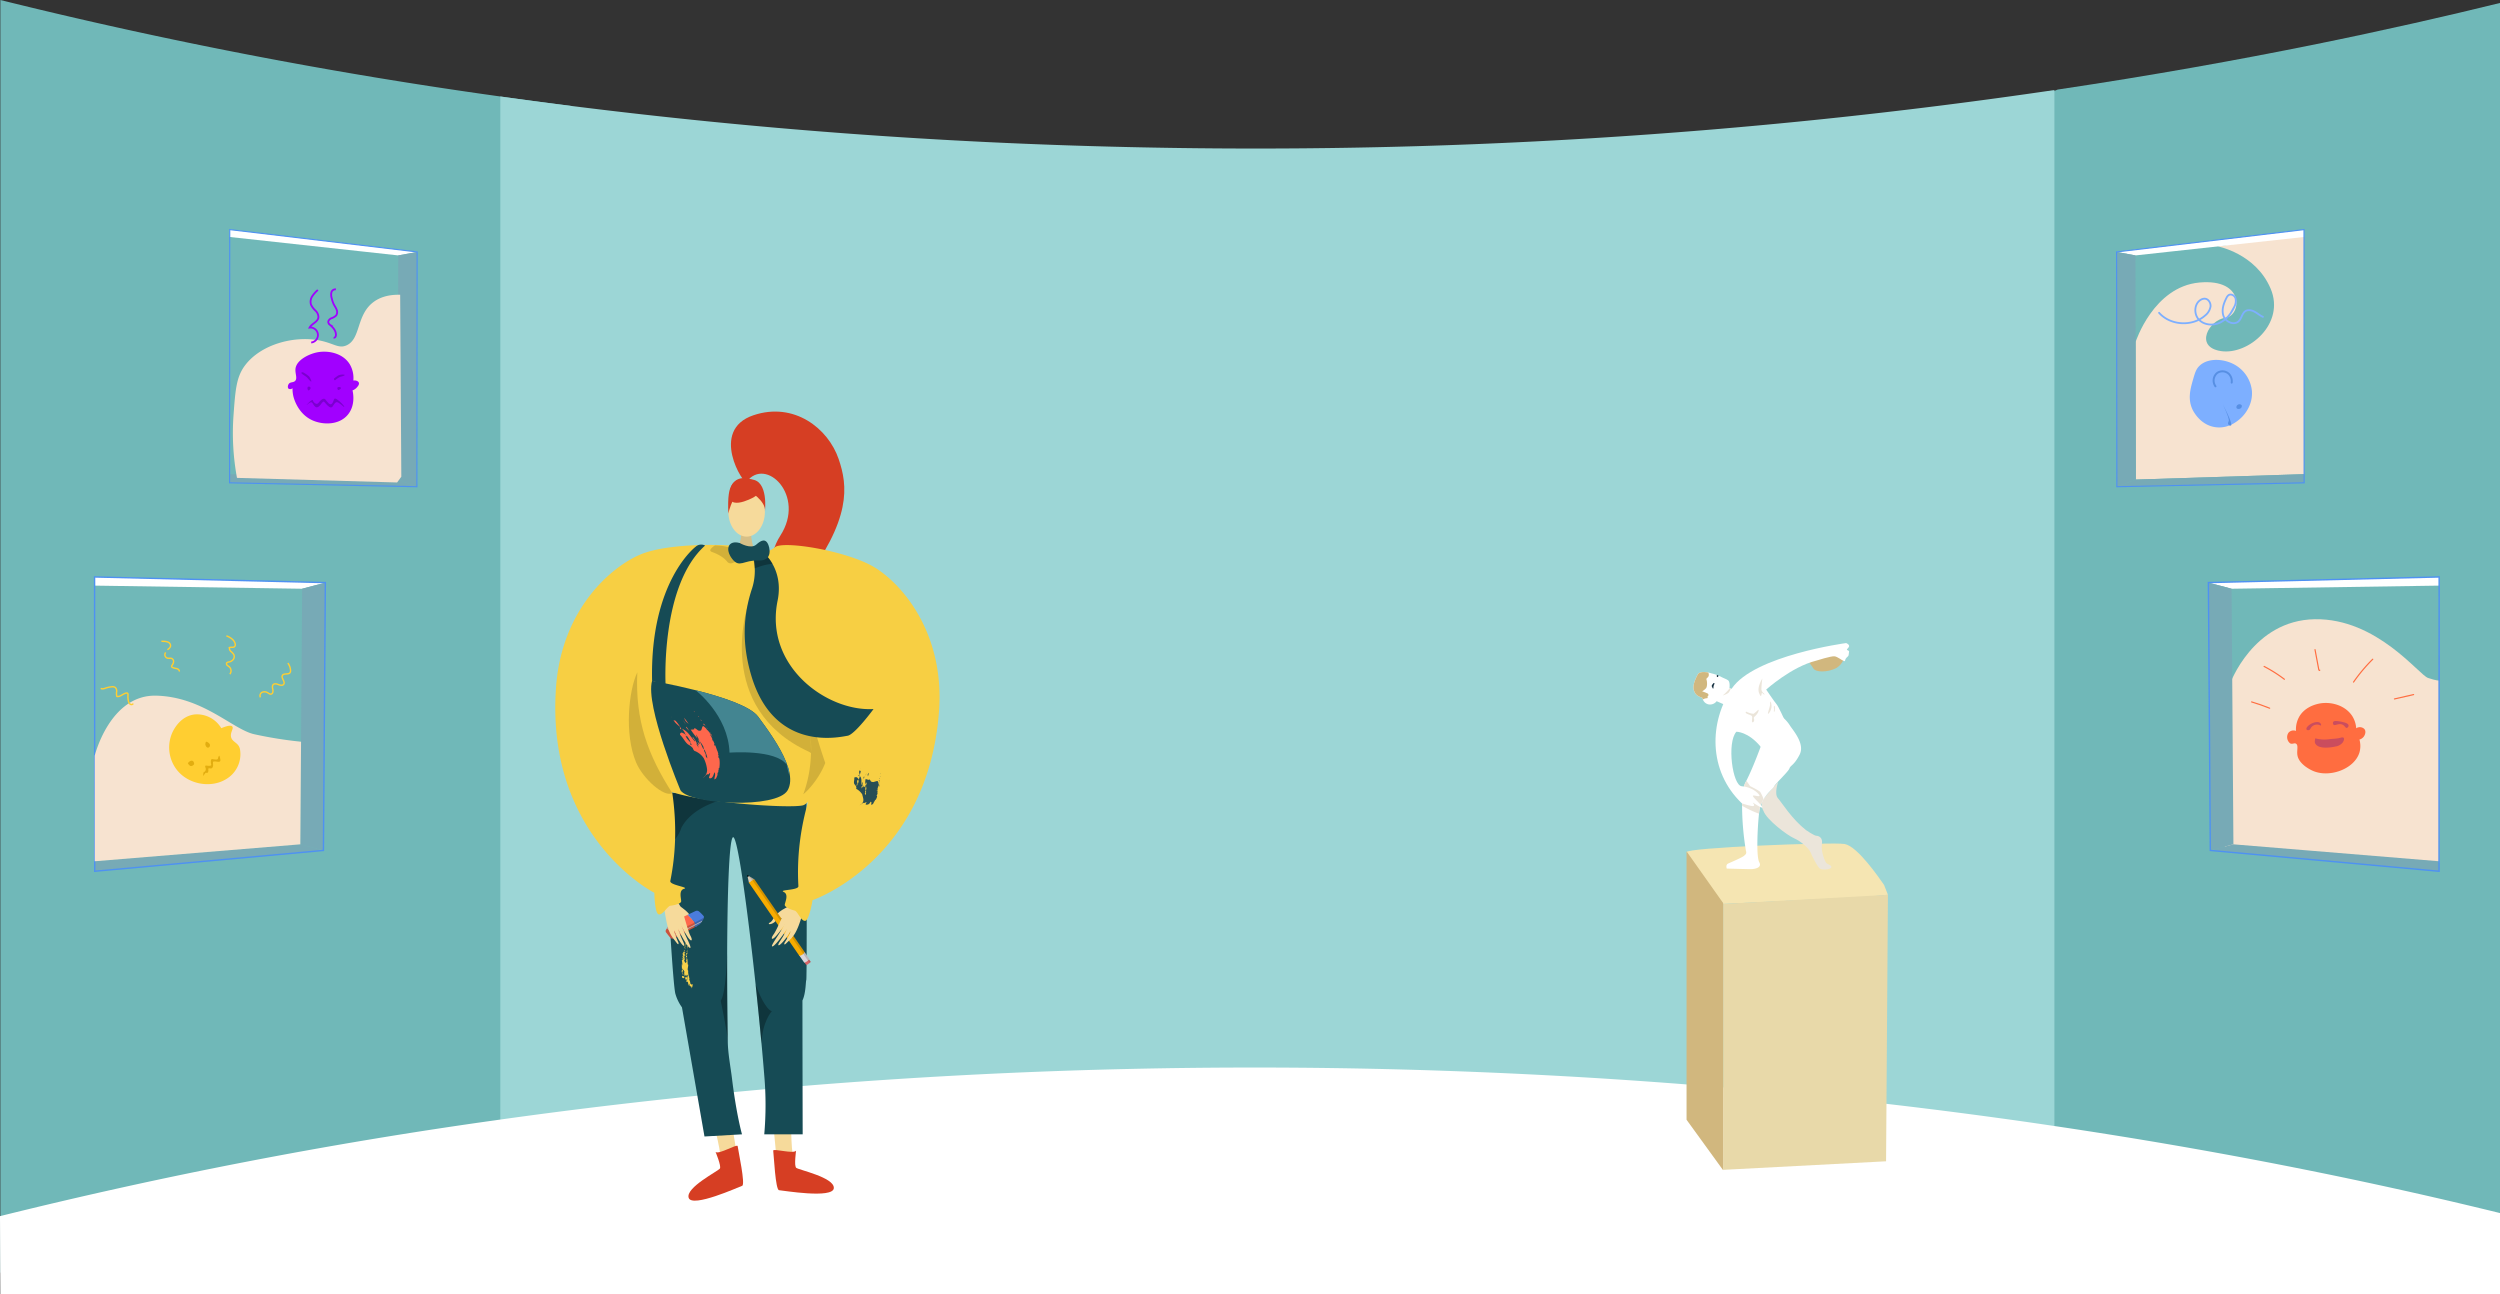 <svg xmlns="http://www.w3.org/2000/svg" xmlns:xlink="http://www.w3.org/1999/xlink" width="1366" height="707.17" viewBox="0 0 1366 707.17"><rect x="0" y="0" width="1366" height="707.17" fill="#333333" stroke="none"/><defs><style>.a,.ag,.ah,.al,.ao,.as,.au,.av,.aw,.j{fill:none;}.b{fill:#70b8b8;}.c{fill:#9cd6d6;}.d{fill:#fff;}.e{fill:#d6bf87;}.f,.m{fill:#f6da9b;}.g{fill:#d63e23;}.h{fill:#164b55;}.i{fill:#f8d24b;}.j{stroke:#f8d24b;}.as,.au,.av,.aw,.j{stroke-linecap:round;}.as,.j{stroke-linejoin:round;}.k,.l{opacity:0.3;}.m{fill-rule:evenodd;}.aa,.n,.t{fill:#020202;}.o{fill:#d86466;}.p{fill:#d9d6da;}.q{fill:#d5c8b4;}.r{fill:#f7ac00;}.s{clip-path:url(#a);}.ad,.t{opacity:0.15;}.u{clip-path:url(#b);}.v{clip-path:url(#c);}.w{fill:#fe674c;}.x{fill:#4a7cdb;}.y{fill:#e2e2e2;}.z{clip-path:url(#d);}.aa{opacity:0.2;}.ab{fill:#f7cf43;}.ac{fill:#438591;}.ae{fill:#274e55;}.af{fill:#77aab6;}.ag,.ah{stroke:#4e91f2;}.ag,.ah,.al,.ao,.au,.av,.aw{stroke-miterlimit:10;}.ag{stroke-width:0.63px;}.ah{stroke-width:0.776px;}.ai{fill:#f7e3d0;}.aj{fill:#ffce31;}.ak{fill:#e2ad10;}.al{stroke:#ffce31;stroke-width:0.775px;}.am{fill:#a100ff;}.an{fill:#7a00cf;}.ao{stroke:#a100ff;}.ap{fill:#ff6d40;}.aq{fill:#ca4d5e;}.ar{fill:#7dafff;}.as{stroke:#578fe3;stroke-width:1.078px;}.at{fill:#578fe3;}.au,.av{stroke:#ff6d40;}.av{stroke-width:0.647px;}.aw{stroke:#7dafff;}.ax{fill:#f5e5b2;}.ay{fill:#e8d9a9;}.az{fill:#d1b77e;}.ba{fill:#ebe5da;}.bb{fill:#183242;}</style><clipPath id="a"><path class="a" d="M496.653,1342.228l-27.476-39.791a.834.834,0,0,0-.956.606s-.739-.161-1.13.807c0,0-.776-.045-.945.336l27.637,40.024A4.114,4.114,0,0,0,496.653,1342.228Z"/></clipPath><clipPath id="b"><path class="a" d="M496.553,1342.082l-2.951,1.752,2.863,4.146c.068-.019.135-.041.2-.063.205.31.6.91.661,1.025a.527.527,0,0,0,.613.168c.22-.1,1.552-1.125,1.827-1.333a.388.388,0,0,0,.092-.511s-.552-.709-.822-1.059c.127-.15.2-.245.2-.245Z"/></clipPath><clipPath id="c"><path class="a" d="M469.177,1302.437a.832.832,0,0,0-.955.6s-.74-.16-1.131.808c0,0-.676-.039-.9.265l-.68-3.012a1.173,1.173,0,0,0,.71-.49Z"/></clipPath><clipPath id="d"><path class="a" d="M441.5,1322.514a22.173,22.173,0,0,0-2.569-2.57,1.879,1.879,0,0,0-2.026-.149l-4.313,2.053-8.5,4.043a4.326,4.326,0,0,0-1.483,1.309s-.383.652-.8,1.34l-.05.08-.27.441h0c-.18.289-.35.556-.481.748a1.5,1.5,0,0,0-.183,1.428s1.828,2.423,2.48,3.144a1.612,1.612,0,0,0,1.72.267s8.615-4.567,11.566-6.1c.5-.26.839-.433.943-.481a17.026,17.026,0,0,0,1.869-1.116s.36-.5.839-1.19h0l.023-.033c.156-.224.323-.468.495-.72l.009-.014h0c.122-.18.246-.364.369-.548C441.985,1323.176,441.5,1322.514,441.5,1322.514Z"/></clipPath></defs><g transform="translate(0 -821.941)"><path class="b" d="M1366,823.56v705.551l-.04-.01-242.19-67.58-1.24-.241-31.75-6.02.07-22.589,1.56-535.5,30.12-25.56,1.79-.74C1228.2,855.371,1310.31,837.241,1366,823.56Z"/><path class="b" d="M316.29,886.58l-15.68,543.41-.37,12.961-26.87,6.66L.2,1517.351V821.941a2645.231,2645.231,0,0,0,273.17,52.72q18.765,2.625,38.35,5.11Z"/><path class="c" d="M1122.53,871.131V1467.56H273.37v-592.9q18.765,2.625,38.35,5.11a2967.561,2967.561,0,0,0,303.27,22.49A2992.657,2992.657,0,0,0,1122.53,871.131Z"/><path class="d" d="M1366,1484.76v44.351l-.04-.01H.17L0,1486.441c.07-.02.13-.03.2-.05a2639.857,2639.857,0,0,1,270.5-52.341c.88-.129,1.77-.25,2.67-.379q8.205-1.155,16.56-2.27h.01q5.295-.72,10.67-1.411,36.315-4.74,75.4-8.829c72.92-7.57,152.85-13.1,238.98-15.1a3023.27,3023.27,0,0,1,305.62,8.341q9.915.765,19.68,1.6,12.63,1.065,25.01,2.23c1.78.16,3.56.329,5.33.5,1.08.1,2.16.2,3.24.31.46.039.92.09,1.38.13,40.8,3.95,79.39,8.54,115.6,13.5q16.155,2.2,31.68,4.53C1227.26,1452.74,1309.99,1471,1366,1484.76Z"/><g transform="translate(-57)"><path class="e" d="M461.948,1111.568s.83,9.258-4.881,14.378,13.161,0,13.161,0-3.512-8.868-2.724-14.378S461.948,1111.568,461.948,1111.568Z"/><ellipse class="f" cx="9.984" cy="13.622" rx="9.984" ry="13.622" transform="translate(454.976 1087.914)"/><path class="g" d="M464.908,1085.276c-1.413,1.925-20.64-28.243,3.8-36.456,22.147-7.442,40.766,7.121,46.512,23.892,5.012,14.629,7.351,32.82-20.231,68.753-11.621,22.579-7.168,29.335-7.168,29.335s-18.642-34.23-4.453-56.184S475.279,1071.149,464.908,1085.276Z"/><path class="g" d="M468.712,1093.717s-17.284,9.583-12.154-5.8C460.107,1077.268,480.5,1086.858,468.712,1093.717Z"/><path class="g" d="M466.207,1090.041s9.671,5.738,8.738,11.495c0,0,2.132-17.186-7.484-17.618s-13.338.5-12.485,18.669C454.976,1102.587,457.77,1088.131,466.207,1090.041Z"/><path class="f" d="M447.56,1438.451s5.7,20.619,2.263,23.261c-6.162,4.787-30.8,21.632-1.382,11.565,15.646-3.156,13.6-6.3,13.071-9.276-.435-2.434-3.483-20.977-4.583-27.681-.247-1.5-.4-2.409-.4-2.409Z"/><path class="g" d="M460.055,1448.17c-.18-1.4-10.276,4.762-12.067,3.2,0,0,3.191,7.625,2.391,9.016s-18.975,10.457-17.08,16.066,27.352-5.947,29.22-6.586S460.409,1450.928,460.055,1448.17Z"/><path class="f" d="M489.324,1438.067s-.228,21.392,3.776,23.063c7.183,3.048,35.314,13.015,4.3,10.824-15.932.961-14.763-2.6-15.012-5.615-.2-2.465-2.011-21.169-2.665-27.931l-.236-2.43Z"/><path class="h" d="M497.67,1254.343a6.155,6.155,0,0,1-3.494,1.611c-8.207.161-43.656.768-62.886-.337-6.784-.39-11.549-.993-12.386-1.908,0,0,0,.028.005.078.051,1.06.659,13.2,1.512,29.1,1.685,31.4,4.341,77.5,5.613,82.078a23.959,23.959,0,0,0,3.593,7.4l12.3,70.552,20.5-1.178s-3.085-10.745-5.514-30.854c-.666-5.514-2.127-13.167-2.245-19.5v-.033c-.284-15.276-.413-32.271-.351-48.312v-.033c.123-32.4,1.026-60.91,3.013-63.459,2.416-3.1,8.056,38.6,12.548,80.476,1.177,11.019,2.282,22.049,3.219,32.276.563,6.1,1.066,11.912,1.495,17.268a184.9,184.9,0,0,1,0,32.171h20.99s-.093-34.107-.127-73.136c1.925-4.007,1.759-10.551,2.1-11.153C498,1356.668,497.67,1254.343,497.67,1254.343Z"/><path class="d" d="M430.658,1347.806c-.221-.153-.311-.5.062-.493a.664.664,0,0,1-.641-.236c.249,0,.179-.206.158-.34-.177.111-.206.263-.264.568.543.271-.276.858.325,1.108C430.422,1348.222,430.8,1348.034,430.658,1347.806Z"/><path class="d" d="M432.286,1346.564l-.149-.04.237.47C432.252,1346.9,432.111,1346.579,432.286,1346.564Z"/><path class="i" d="M431.9,1345.038c.272.046.432-.191.682-.183-.549,0-.107-.377-.173-.584l-.42-.092c-.308.2-.182.707-.227,1.137Z"/><path class="d" d="M432.216,1344.656l-.268-.141C432.018,1344.63,432.055,1344.893,432.216,1344.656Z"/><path class="d" d="M430.731,1344.925c-.04.34.184-.2.268.141C430.93,1344.951,430.911,1344.817,430.731,1344.925Z"/><path class="i" d="M431.605,1343.524c.061.241.115.482.181.722l.19-.292Z"/><path class="i" d="M432.505,1343.51a.18.18,0,0,1-.306.1c.341-.246-.123-.418.167-.647l.135.231c.351-.019-.342-.484.279-.451-.428-.322-.538.214-.836-.2a1.449,1.449,0,0,1-.163.968c.13-.088.108-.126.216-.252.01.226.19.534.222.8C432.628,1343.925,432.266,1343.723,432.505,1343.51Z"/><path class="i" d="M432.63,1342.378c.038-.24.071-.61-.4-.7-.345.241.048.3.24.427-.08.07-.121.311-.364.2C432.212,1342.279,432.448,1342.48,432.63,1342.378Z"/><path class="i" d="M432.754,1341.435l-.408-.2.065.117-.3,0c.073.024.614.135.568.374C432.914,1341.613,432.643,1341.558,432.754,1341.435Z"/><path class="i" d="M430.692,1341.277c.214-.157.1-.259-.011-.457.027.268-.005.646.162.734l-.072-.025a2.317,2.317,0,0,0,.487.449C430.982,1341.695,431.446,1341.233,430.692,1341.277Z"/><path class="i" d="M430.638,1341.616l-.232-.206Z"/><path class="i" d="M432.694,1340.684l-.156.362.132-.084Z"/><path class="i" d="M431.411,1341.061c.075-.3-.338.147-.314-.135-.043-.079-.01.416.187.448C431.365,1341.3,431.06,1341.074,431.411,1341.061Z"/><path class="i" d="M432.739,1340.445l-.3-.323Z"/><path class="i" d="M432.985,1339.7l-.218-.074c.2-.281-.076-.7.419-.877-.279.03-.559-.165-.661.088.145.051.135.143.311.141-.061.106-.258.07-.341.138.229.207.024.489.232.656-.042-.078.01-.093.04-.146.365.347-.588.345.048.527C432.624,1340.025,433.07,1339.855,432.985,1339.7Z"/><path class="i" d="M431.465,1339.628l-.1.257c-.291-.1.008-.322-.261-.383-.176.005-.278.262-.392.158.693.077.012.363.8.274.07.346-.432.079-.413.441l.365.123C431.3,1340.087,431.62,1340.038,431.465,1339.628Z"/><path class="i" d="M431.646,1338.622l.237-.11-.331.045c-.016-.592,1.351-.821,1.2-1.185-.4-.476.291-.822.264-1.271-.262-.244-.184.192-.359.2-.543-.117.309-.183-.133-.329-.395-.069-.47.415-.728.585.041.173.165.182.386.254-.226.022-.309.186-.535.209.28.377-.326.51-.021.882-.312.083-.035-.263-.091-.152l-.009.188.05-.015c.29.28-.029.729-.246.88.113-.122.371-.193.454-.034l-.361.1.488.365C431.585,1338.957,432.287,1338.719,431.646,1338.622Z"/><path class="i" d="M430.985,1338.941c-.215.381.528-.01.334.409l0-.455Z"/><path class="d" d="M432.011,1337.137l.258-.171C431.767,1337.026,432.4,1337.388,432.011,1337.137Z"/><path class="d" d="M432.073,1336.425l.442.145-.239-.206Z"/><path class="i" d="M432.679,1335.832c-.212-.167-.424-.015-.384.158C432.327,1335.841,432.534,1335.783,432.679,1335.832Z"/><path class="i" d="M433.042,1337.818a.275.275,0,0,1-.023.112Z"/><path class="i" d="M433.057,1337.745l-.015.073A.225.225,0,0,1,433.057,1337.745Z"/><path class="i" d="M432.5,1345.617a.357.357,0,0,1,.025.151l-.029-.15Z"/><path class="i" d="M431.864,1345.788c-.286-.271.686-.282.483-.717a4.611,4.611,0,0,1,.145.547C432.037,1345.864,432.254,1345.424,431.864,1345.788Z"/><path class="i" d="M431.411,1342.134c-.006-.005-.007-.01-.014-.016C431.383,1342.091,431.4,1342.106,431.411,1342.134Z"/><path class="d" d="M432.94,1357.536l.125-.011-.133.255Z"/><path class="d" d="M433.161,1357.479l.194-.427c.1.792.22,1.583.347,2.371l-.18-.055C433.3,1359.429,433.344,1357.388,433.161,1357.479Z"/><path class="d" d="M432.954,1357.385c-.537-.178.146-.405-.246-.653.262.166.544.273.433.469Z"/><path class="j" d="M431.88,1356.685c.09-.139-.145-.272-.075-.353C432.2,1356.339,431.922,1356.569,431.88,1356.685Z"/><path class="i" d="M430.341,1356.481a.1.1,0,0,1-.009-.06.437.437,0,0,0,.08.055Z"/><path class="i" d="M430.412,1356.476l.178-.013A.15.15,0,0,1,430.412,1356.476Z"/><path class="i" d="M430.332,1356.421a.732.732,0,0,0-.2-.134l-.021.059c-.054-.073-.21-.2-.113-.242-.017.155.108.146.356.127l.012-.249C430.959,1355.974,430.351,1356.2,430.332,1356.421Z"/><path class="j" d="M430.122,1355.654l.361.224C430.164,1355.977,430.128,1355.749,430.122,1355.654Z"/><path class="i" d="M430.475,1355.248c.1.05.091.3.232.137.07.035.061.083.063.134C430.675,1355.36,430.29,1355.55,430.475,1355.248Z"/><path class="i" d="M430.77,1355.519a.141.141,0,0,1,.023.07A.129.129,0,0,1,430.77,1355.519Z"/><path class="j" d="M432.5,1357.99a.141.141,0,0,1,.127-.03Z"/><path class="i" d="M430.8,1354.713l-.005-.095a.218.218,0,0,0,.023.075Z"/><path class="i" d="M434.826,1362.045a1.262,1.262,0,0,0-.165-1.076c-.419.071-.145-.168-.592-.132a4.954,4.954,0,0,1-.231-.655c-.155-.451-.341-.913-.411-.709l.209.09-.456-.063c.082-.246.4-.6.122-.73.132-.06.269,1.964.394,1.87-.5.253-.844-2.63-1.071-2.68l.266-.063c-.323-.326-.736-.516-.957-.8l.318-.1c-.083.233.144.271.309.482-.1-.385.091-.477-.005-.769-.421.052-.18.278-.455-.077.166-.126.655.079.532-.249.073-.417-.54-.277-.609-.631l-.137.255c-.032-.13-.144-.368.073-.515a.59.59,0,0,0,.673.46c-.107-.142.024-.489-.007-.618l.3.055c.266-.167-.161-.214.079-.416-.183-.156-.418.139-.547.054.1-.044.23-.388.025-.488-.617.131.219.379-.366.642l.083-.325c-.632-.149.051.5-.451.443-.659-.185.57-.545-.261-.7-.142.159-.117.631-.344.59.216-.186-.232-.269-.331-.493l.265-.3c-.2-.1-.2-.008-.319.1.328-.436-.137-1.1.266-1.7-.111-.337-.276-.026-.505-.169.366-.2.036-.5.035-.686.024-.058-.351-.142-.5-.079l.255.468c-.2-.012-.521.076-.466.246.718-.162-.4.707.422.69l-.374.018.294.6.049-.022c-.122.007.287.5.159.851-.132-.087-.03-.667-.415-.3-.232-.237.076-.713-.113-1.163l-.246.107c-.389-.464.036-1.136-.066-1.668l.351.142c.122-.2.393-.451.091-.614.028.228-.173.119-.323.085-.2-.3-.013-.767-.162-1.186a.25.25,0,0,0,.125,0l-.222-.438c.051-.212.251-.29.477-.426-.05-.076-.048-.268-.249-.19-.018.042-.036.084-.015.111-.383-.216.106-.16-.132-.436.323.21.45-.078.774-.059-.148-.324-.574-.018-.723-.056.176-.4.451-.458.512-.859-.2-.02-.132.285-.357.323.053-.115.031-.248-.043-.268l-.156.248a1.464,1.464,0,0,0,.133-1.283l-.1.037.008-.287.371.1c-.1-.154.233-.32-.064-.4l-.026.057-.12-.194.369.2c.154-.244-.6-.587-.533-.989.5-.081.168.694.815.747.105-.131.215-.355.044-.437-.175.015-.179.11-.184.2-.333-.352.215-.869-.348-1.1l-.212.26c-.061-.309.621-.493.252-.6l.637.253c-.311-.316-.242-.713-.47-1.01-.372-.017,0,.421-.075.4l-.265-.145c.228-.449.232-.124.467-.667l-.249-.012c.386-.171-.329-.687.332-.479l-.159.144.3,0-.183-.64c.221.07.166-.238.46-.144l-.257-.244c.43-.087.491.449.815.486.2,0,.175-.11.15-.165.306.291-.44.4-.458.677l.264.147-.372-.019a.923.923,0,0,0,.456.269c-.515.259.085.57-.036.98-.209-.349-.36.212-.457.152-.008.19.643.666.187.82-.18.109-.264-.235-.35.028a.278.278,0,0,0,.415.183,5.729,5.729,0,0,1,.028,1.247l-.247-.1c-.206.262.136.514.407.649-.1.036-.027.056-.174.017-.409.336.511.42.422.964.35-.037.381-.28.211-.45l.4.04a2.54,2.54,0,0,0-.312-1.371l.294.174c.533-.327-.519-.236.092-.541-.14-.228-.208.164-.374-.009.116-.16.688.044.716-.224.2,1.007.165,2.151.265,3.2.075.018.1-.038.126-.094.277.175.057,1-.064,1.8s-.193,1.558.335,1.575c-.148.061-.328-.1-.3.123a.45.45,0,0,0,.324.006c-.527.6.112,1.312-.2,2.017.173-.029.28.114.4.106-.386.265.082.626-.13.863l.2-.088.06.684c.076.013.07-.08.093-.137.107.14-.115.194-.288.225l.465.262c-.63.965.608,1.95.288,3.018.36.11.521.221.593.472l.088-.139c.32.223-.172.038,0,.241.236.121.523-.024.306-.2.1-.143.23-.08.325,0A3.356,3.356,0,0,1,434.826,1362.045Z"/><path class="g" d="M479.487,1450.663c-.186-1.4,11.154,1.969,12.483,0,0,0-1.129,8.188,0,9.328s21.022,5.244,20.628,11.151-27.962,1.263-29.931,1.124S479.852,1453.42,479.487,1450.663Z"/><g class="k"><path d="M464.942,1256.267l.4-.032S465.2,1256.244,464.942,1256.267Z"/><path d="M464.942,1256.267c-10.563.843-33.652-.65-33.652-.65-6.784-.39-11.549-.993-12.386-1.908,0,0,0,.028.005.078.051,1.06.659,13.2,1.512,29.1a7.9,7.9,0,0,0,1.111-.128,8.645,8.645,0,0,0,5.59-3.973,19.164,19.164,0,0,0,2.174-4.54C437.172,1259.262,461.558,1256.571,464.942,1256.267Z"/></g><path class="l" d="M454.667,1391.357c0-.056-.005-.106-.005-.162-.1-4.938-3.889-22.451-3.889-22.451,2.9-3.649,3.515-24.722,3.543-25.7C454.254,1359.086,454.383,1376.081,454.667,1391.357Z"/><path class="l" d="M478.731,1374.457s-5.319,5.709-5.635,17.848c-.937-10.227-2.042-21.257-3.219-32.276C471.868,1365.279,475.434,1373.4,478.731,1374.457Z"/><path class="m" d="M487.318,1317.513s-5.417,2.279-7.687,6.284c-1.35,2.381-1.964,2.081-2.318,2.44-1.173,1.192,2.009.814,3.506-1.075,1.216-1.536,4.57-1.379,5.6-2.189s3.383-3.509,3.27-4.448S487.318,1317.513,487.318,1317.513Z"/><path class="n" d="M465.277,1300.356s-.016-.365.251-.247a5.013,5.013,0,0,1,.8.571l-.779.591Z"/><path class="o" d="M498.892,1346.018c.033.048.966,1.248.966,1.248a.388.388,0,0,1-.091.511c-.275.208-1.607,1.235-1.827,1.333a.527.527,0,0,1-.613-.168c-.083-.157-.785-1.212-.785-1.212Z"/><path class="p" d="M496.553,1342.082l2.679,3.88a5.818,5.818,0,0,1-2.767,2.018l-2.863-4.146Z"/><path class="q" d="M469.177,1302.437l-2.96-1.823a1.173,1.173,0,0,1-.709.489l.723,3.207A5.276,5.276,0,0,0,469.177,1302.437Z"/><path class="r" d="M496.653,1342.228l-27.476-39.791a.834.834,0,0,0-.956.606s-.739-.161-1.13.807c0,0-.776-.045-.945.336l27.637,40.024A4.114,4.114,0,0,0,496.653,1342.228Z"/><g class="s"><path class="t" d="M469.888,1301.122l-1.748,1.8,28.519,41.3,2.028-2.934Z"/></g><path class="p" d="M494.96,1341.762"/><g class="u"><path class="t" d="M495.915,1343.144l2.445,3.562s.131.017.127.076.76,1.059.785,1.1a.791.791,0,0,1,.072.36,9.21,9.21,0,0,0,1.163-.8s-1.453-4.109-1.48-4.148a21.8,21.8,0,0,1-2.374-1.061A4.264,4.264,0,0,1,495.915,1343.144Z"/></g><path class="r" d="M466.187,1304.115l.044.2-.086-.124A.317.317,0,0,1,466.187,1304.115Z"/><g class="v"><path class="t" d="M468.221,1303.043l-3.483-3.637,1.334-.345s3.964,3.687,4.077,3.786A11.292,11.292,0,0,1,468.221,1303.043Z"/></g><path class="m" d="M496.806,1308.12c-.559.683-8.636,7.063-10.747,11.382s-4.838,10.942-6.371,13c-1.8,2.425-.985,3.521,1.4.843a47.253,47.253,0,0,0,4.723-6.363c.188-.441-1.31,2.326-3.17,5.247-1.977,3.1-4.313,6.4-3.777,6.795,1.041.766,7.341-7.948,8.175-9.588a46.12,46.12,0,0,1-2.257,4.3c-1.133,1.9-2.738,3.956-2.49,4.575.391.974,4.359-3.4,6.56-7.427.166-.022-.14,1.432-3.075,6.038-.3.462-.561,1.825.824.468,2.915-2.855,4.379-3.868,6.439-8.827,2.01-4.835,3.052-10.619,5.567-13.691Z"/><path class="m" d="M428.853,1317.357s5.039,3.026,6.717,7.314c1,2.549,1.648,2.338,1.947,2.744.991,1.347-2.105.521-3.318-1.562-.985-1.693-4.327-2.015-5.232-2.963s-2.851-3.954-2.605-4.868S428.853,1317.357,428.853,1317.357Z"/><path class="w" d="M436.644,1326.392c0,.024,0,.048,0,.074s0,.06,0,.091c0,.066,0,.138,0,.215,0,.037,0,.075,0,.114v.032c0,.034,0,.068,0,.1l0,.106v.054c0,.051,0,.1,0,.153,0,.1-.006.2-.01.3v.007c-.005.135-.009.264-.014.385,0,.021,0,.041,0,.061,0,.041,0,.08-.005.118-.005.134-.01.252-.015.347-2.951,1.532-11.566,6.1-11.566,6.1a1.613,1.613,0,0,1-1.72-.268c-.652-.721-2.48-3.144-2.48-3.144a1.5,1.5,0,0,1,.183-1.428c.131-.192.3-.459.481-.748l.32-.521c.418-.688.8-1.34.8-1.34a4.315,4.315,0,0,1,1.483-1.309l8.5-4.043a1.731,1.731,0,0,1,.48.292c.482.482,3.053,3.233,3.053,3.233A1.327,1.327,0,0,1,436.644,1326.392Z"/><path class="x" d="M441.139,1324.447c-.845,1.269-1.735,2.505-1.735,2.505a17.026,17.026,0,0,1-1.869,1.116c-.1.048-.442.221-.943.481.023-.488.072-1.623.052-2.157a1.327,1.327,0,0,0-.519-1.019s-2.571-2.751-3.053-3.233a1.731,1.731,0,0,0-.48-.292l4.313-2.053a1.879,1.879,0,0,1,2.026.149,22.173,22.173,0,0,1,2.569,2.57S441.985,1323.176,441.139,1324.447Z"/><path class="y" d="M440.77,1324.995l-4.126,2.131-10.665,5.506a.9.9,0,0,1-1.105-.4c-.383-.556-2.312-2.813-3.064-3.688l-.32.521,3.207,3.912s.218.545.993.237c.5-.2,6.647-3.363,10.939-5.579l3.613-1.869h0Z"/><g class="z"><path class="aa" d="M423.235,1325.476c-.08-.006-.228.407-.25.458-.1.248-.459.557-.4.828a2.406,2.406,0,0,0,.3.7c.329.57.9,1.1,1.232,1.671a7.114,7.114,0,0,0,1.221,1.406,1.144,1.144,0,0,0,.516.329c.413.1.79-.189,1.15-.343q.462-.2.919-.4c.793-.356,1.583-.721,2.371-1.089,2.9-1.352,5.811-2.677,8.619-4.207q.7-.381,1.385-.782a6.434,6.434,0,0,0,1.248-.813,1.12,1.12,0,0,0,.393-.805,10,10,0,0,0-.256,1.872c-.074.655-.14,1.31-.219,1.963-.1.814-.2,1.627-.314,2.439a5.511,5.511,0,0,1-.228,1.3.223.223,0,0,1-.011.022c-.208.266-10.388,7.5-12.96,7.158s-9.274,1.94-10.8-1.6-2.653-6.294-.2-8.347S423.206,1325.474,423.235,1325.476Z"/></g><path class="m" d="M420.8,1306.712c.457.755,7.544,8.218,9.02,12.794s3.233,11.518,4.458,13.777c1.441,2.657.474,3.626-1.5.636a47.23,47.23,0,0,1-3.771-6.971c-.124-.463.966,2.49,2.391,5.645,1.516,3.354,3.36,6.948,2.773,7.263-1.139.61-6.136-8.911-6.728-10.653a46.082,46.082,0,0,0,1.622,4.578c.852,2.04,2.148,4.306,1.814,4.883-.526.908-3.831-3.987-5.437-8.284-.161-.045-.065,1.437,2.185,6.413.227.5.3,1.887-.882.347-2.479-3.241-3.785-4.451-5.119-9.653-1.3-5.072-1.511-10.945-3.564-14.343Z"/><path class="ab" d="M516.441,1238.8h-.005v.006c-2.522,6.606-7.616,13.53-12.007,17.106-.284.24-.575.457-.854.664-11.7,5.579-68.614,1.417-76.152-1.618-3.4-1.373-7.526-11.3-11.069-22.351-4.324-13.474-7.783-28.622-7.99-31.964-.351-5.618,6.428-70.952,45.394-78.579a40.473,40.473,0,0,1,10.539-.636s.368.217,1.01.513a19.6,19.6,0,0,0,4.145,1.406c3.2.7,7.365.686,10.88-2.349,4.462-3.854,39.3,1.869,54.318,10.829s38.525,35.824,35.444,78.524c-5.908,81.882-69.124,103.437-69.124,103.437s-1.8,11.256-4.093,11.33-4.017-5.212-5.672-5.619-5.54-1.812-5.42-3.193,2.356-5.677-.59-7,8.183-.793,8.049-3.171c-1.784-31.179,7.66-58.733,19.652-80.9Z"/><path class="ab" d="M409.866,1233.344h.005v.006c1.558,6.9,5.615,14.475,9.453,18.639.248.278.5.535.751.779,10.788,7.186,67.716,11.157,75.609,9.224,3.558-.875,9.056-10.113,14.134-20.55,6.2-12.722,11.773-27.225,12.453-30.5,1.146-5.512,3.724-71.146-33.762-84.235a40.544,40.544,0,0,0-10.342-2.128s-.395.163-1.072.365c-.967.295-5.378,2.251-4.3.8,1.7-2.293-4.878-3.6-9.472-4.854-5.688-1.555-40.133-2.755-56.269,3.979s-43.227,29.984-46.247,72.688c-5.793,81.89,53.717,112.213,53.717,112.213s.186,11.4,2.44,11.8,4.718-4.588,6.414-4.755,5.741-1.006,5.819-2.391-1.525-5.954,1.578-6.845-7.986-1.947-7.516-4.283c6.2-30.608.767-59.225-7.951-82.871Z"/><path class="h" d="M487.362,1253.765c-5.875,10.227-53.321,7.889-58.544,0,0,0-19.433-46.353-15.516-59.811,0,0,11.136,1.925,23.74,5.111,14.055,3.549,29.928,8.67,34.19,14.439,4.843,6.556,11.784,16.035,15.3,24.784,0,.005,0,.005.005.011.329.826.631,1.646.9,2.455s.491,1.59.687,2.371v.017C489.109,1247.148,489.053,1250.819,487.362,1253.765Z"/><path class="h" d="M437.042,1120.729s-24.946,18.83-23.74,73.227l7.381,2.377s-2.99-54.413,21.578-76.3A4.5,4.5,0,0,0,437.042,1120.729Z"/><path class="ac" d="M486.542,1238.3c.106.519.212,1.015.313,1.484-6.076-8.547-31.25-6.606-31.25-6.606-.67-20.571-18.563-34.112-18.563-34.112,14.055,3.549,29.928,8.67,34.19,14.439,4.843,6.556,11.784,16.035,15.3,24.784C486.537,1238.293,486.537,1238.293,486.542,1238.3Z"/><path class="ac" d="M486.855,1239.783a6.6,6.6,0,0,1,.585.971,6.8,6.8,0,0,1,.687,2.371v.017C488.517,1246.908,487.915,1244.7,486.855,1239.783Z"/><path class="ad" d="M507.917,1238.807v.005c-2.522,6.606-7.616,13.53-12.007,17.107,7.743-20.947,2.656-39.653,2.3-52.256,1.78,12.151,9.43,34.34,9.7,35.121A.085.085,0,0,1,507.917,1238.807Z"/><path class="ad" d="M424.353,1255.318c-4.357,2.488-16-7.84-19.756-16.7-6.613-15.608-4.047-39.553.632-49.349C404.007,1215.888,411.054,1234.479,424.353,1255.318Z"/><path class="w" d="M428.38,1218.913c-1.168-.83-2.144-1.882-3.144-2.736l1.191,1.024a5.792,5.792,0,0,1-1.38-1.8c.4-.061.594.484.986.263a19.477,19.477,0,0,1,3.263,4.714C428.084,1220.54,428.766,1219.259,428.38,1218.913Z"/><path class="w" d="M423.847,1213.554c.149.126.29.254.427.382A1.1,1.1,0,0,1,423.847,1213.554Z"/><path class="w" d="M439.558,1225.875a2.892,2.892,0,0,1,.47.483A2.012,2.012,0,0,1,439.558,1225.875Z"/><path class="w" d="M431.815,1219.067a1.83,1.83,0,0,1,.374.127q.781,1.074,1.492,2.241C433.126,1220.62,432.112,1220.134,431.815,1219.067Z"/><path class="w" d="M431.824,1217.744a5.567,5.567,0,0,1-1.469-2.324A10.051,10.051,0,0,0,431.824,1217.744Z"/><path class="w" d="M447.544,1229.676a.369.369,0,0,1,.2-.043.269.269,0,0,0,.13.031c.075.429.126.866.179,1.3-.081-.079-.265-.106-.312-.2C447.681,1230.289,448.009,1230.032,447.544,1229.676Z"/><path class="w" d="M439.393,1225.688l-.051.006-.181-.149.007-.038A1.117,1.117,0,0,1,439.393,1225.688Z"/><path class="w" d="M447.362,1229.175a2.117,2.117,0,0,0,.378-.238l.136.722a.7.7,0,0,0-.129-.026C447.579,1229.537,447.621,1229.246,447.362,1229.175Z"/><path class="w" d="M445.87,1223.83c-.089-.123-.435-.061-.542-.076a5.521,5.521,0,0,0-.211-1.342c-.108-.012-.2-.131-.417-.155a2.042,2.042,0,0,0,.126-.413q.408.636.782,1.326c.255.451.5.928.726,1.426A4.7,4.7,0,0,1,445.87,1223.83Z"/><path class="w" d="M447.328,1247.863a10.076,10.076,0,0,1,.333-2,2.5,2.5,0,0,0-.288-1.99c-.5,1.447-.936,3.365-2.359,3.344-.709-.008-.675-.441-.473-1.011a6.026,6.026,0,0,0,.5-1.826l-.3.263c.151-.129.3-.264.138-.386-.306.268-.578.773-1.06.889l-.318-.242a4.551,4.551,0,0,0-1.247,1.128,3.317,3.317,0,0,1-1.3.973,5,5,0,0,0,2.349-5.023,18.843,18.843,0,0,0-1.755-5.719,10.462,10.462,0,0,0-5.172-4.077,3.656,3.656,0,0,1-.83-1.478,9.132,9.132,0,0,0-2.552-1.972c-1.768-1.361-2.534-3.5-4.328-5.21-.358-.332.174-1.771,1.311-1.135a6.7,6.7,0,0,1,2.52,1.879c-.409.187-.521-.352-.92-.312a5.387,5.387,0,0,0,1.093,1.817c-.327-.357-.666-.708-1.008-1.058.862.875,1.637,1.954,2.61,2.857.32.371-.585,1.5.606,1.478a13.983,13.983,0,0,0-2.381-4.782l.031-.014c-.559-.583-1.007-1.17-1.546-1.747.208.143.437.276.521.489a11.369,11.369,0,0,0-1.931-2.911,10.5,10.5,0,0,1,4.025,3.188c1.1,1.314,2.048,2.724,3.186,3.891.076-1.173-1.484-1.531-1.27-2.7a20.019,20.019,0,0,1,2.377,3.862,1.771,1.771,0,0,0-.338-.176,2.781,2.781,0,0,0,.546,1.342,6.158,6.158,0,0,1,.746,1.2l.082.236a2.2,2.2,0,0,0-.082-.236,21.438,21.438,0,0,0-.954-2.365,2,2,0,0,1,.743,1.041,2.144,2.144,0,0,0-.063-1.168l-.764-1.318a6.788,6.788,0,0,0,1.727,1.582,17.44,17.44,0,0,0-1.4-2.994c.384.462.78.917,1.15,1.391.43.923.847,1.843,1.254,2.775l-.081-.088.127.193.491,1.087a2.637,2.637,0,0,0,.852.763l.084.158c-.172-.044-.319-.033-.292.192.023.99,1.046,1.648.894,2.833a1.553,1.553,0,0,0,.384.969c-.064.135.015.168.128.185l.155.225a1.72,1.72,0,0,0,.3.575,3.07,3.07,0,0,0-.3-.575c-.031-.074-.065-.147-.1-.218.128.016.28.029.325.139a19.088,19.088,0,0,0-1.491-4.325c.141.037.3.11.39.129l-.474-.287a9.536,9.536,0,0,0-.813-1.275,1.241,1.241,0,0,0,.506.2,17.153,17.153,0,0,0-2.336-3.655,34.08,34.08,0,0,0-1.933-3.632,7.384,7.384,0,0,0,.783,2.241,32.847,32.847,0,0,1-3.738-4.9,6.268,6.268,0,0,0,1.865-.123c.233-.217-.131-.8.269-.623,1.619.538,1.657,1.852,3.423,1.238.464-.2.711-2.588,1.329-2.38a10.806,10.806,0,0,1,1.707,1.5,6.912,6.912,0,0,0,.428.717c-.006.048.11.038.246.033a9.085,9.085,0,0,1,1.412,2.075l.227.562a1.093,1.093,0,0,1-.184.425,1.412,1.412,0,0,1,.435.166c.2.505.422.989.64,1.469.011.331,0,.669.028.98.1-.059.2-.172.327-.177l.809,1.788a2.04,2.04,0,0,1-.272.932c1.2.215,1.317,1.971,1.831,2.992l.034-.014c.2.54.365,1.1.529,1.672a2.071,2.071,0,0,1-.235.366c.2.087.257.232.357.279a5.806,5.806,0,0,1-.187,1.369c.1.046.446.1.491.247a4.837,4.837,0,0,0,.212.882c.051.342.076.7.1,1.053a14.4,14.4,0,0,1,0,1.8,15.567,15.567,0,0,1-.189,1.776,2.118,2.118,0,0,1-.436.091c.216.16.083.418.2.571a.335.335,0,0,0-.2-.033c.286.508-.1.629-.209,1.095.01.1.171.2.221.3-.014.052-.025.1-.042.156-.718.533-.478,1.042-.526,1.629-.231.572-.429,1.134-.7,1.68C448.14,1247.5,447.661,1247.608,447.328,1247.863Z"/><path class="w" d="M448.075,1231.117c.069.56.094,1.135.131,1.694C448.015,1232.261,447.628,1231.864,448.075,1231.117Z"/><path class="w" d="M441.385,1218.1a2.041,2.041,0,0,0,.06-.947c.814,1.065,1.642,2.13,2.437,3.273l-.028.023C443.09,1219.63,442.579,1218,441.385,1218.1Z"/><path class="w" d="M447.747,1229.633a.7.7,0,0,1,.129.026v0A.269.269,0,0,1,447.747,1229.633Z"/><path class="w" d="M435.185,1220.137l-.07-.095q.375.266.727.56A2.072,2.072,0,0,1,435.185,1220.137Z"/><path class="w" d="M433.3,1217.493l-1.391-1.213a7.01,7.01,0,0,1-1.107-2.141C431.675,1215.211,432.487,1216.348,433.3,1217.493Z"/><path class="w" d="M440.033,1215.888c-.083-.289-.134-.617-.206-.922l.488.68C440.2,1215.679,440.114,1215.81,440.033,1215.888Z"/><path class="w" d="M437.078,1221.83l-.122-.138.536.176C437.4,1221.87,437.225,1221.834,437.078,1221.83Z"/><path class="w" d="M438.644,1213.2l.33.516a1.429,1.429,0,0,0-.445-.073A1.1,1.1,0,0,0,438.644,1213.2Z"/><path class="w" d="M436.47,1210.985a5.614,5.614,0,0,1-.493-.614c.247.192.495.4.735.607C436.581,1211,436.469,1211.033,436.47,1210.985Z"/><path class="ae" d="M526.7,1245.126a8.543,8.543,0,0,1-.331-1.968c.041.246.083.492.124.738a1.424,1.424,0,0,1,.294-1.068c.325.106.077.356.511.405a5.976,5.976,0,0,1-.932,2.714C525.36,1245.623,526.739,1245.372,526.7,1245.126Z"/><path class="ae" d="M527.244,1241.814a2.518,2.518,0,0,1,.029.267C527.226,1241.989,527.19,1241.9,527.244,1241.814Z"/><path class="ae" d="M530.928,1251a.888.888,0,0,1,.13.305A.467.467,0,0,1,530.928,1251Z"/><path class="ae" d="M529.1,1246.253a.975.975,0,0,1,.192.16c-.1.418-.221.842-.362,1.274C529.032,1247.218,528.6,1246.732,529.1,1246.253Z"/><path class="ae" d="M530,1245.781a1.488,1.488,0,0,1,.538-1.269A2.54,2.54,0,0,0,530,1245.781Z"/><path class="ae" d="M536.1,1254.046a.789.789,0,0,1,.2.014.39.39,0,0,0,.106.031c-.108.173-.219.347-.336.52-.045-.041-.205-.076-.212-.119C535.986,1254.3,536.373,1254.251,536.1,1254.046Z"/><path class="ae" d="M530.9,1250.887l-.045-.009c-.023-.035-.046-.07-.067-.1l.026-.013A.355.355,0,0,1,530.9,1250.887Z"/><path class="ae" d="M536.143,1253.827c.158-.007.317-.014.443-.032-.057.1-.116.2-.176.293a.967.967,0,0,0-.107-.028C536.19,1254,536.349,1253.894,536.143,1253.827Z"/><path class="ae" d="M537.347,1251.6c-.011-.061-.336-.108-.418-.135a2.483,2.483,0,0,0,.543-.521c-.083-.028-.093-.089-.26-.143a2.951,2.951,0,0,0,.335-.12,8.135,8.135,0,0,1-.193,1.28A.734.734,0,0,1,537.347,1251.6Z"/><path class="ae" d="M533.05,1261.691c-.25-.547.586-1.206-.291-1.723-.523.645-.691,1.521-2.091,1.648s-.145-.861-.228-1.353l-.293.138c.146-.069.293-.138.126-.192a3.561,3.561,0,0,1-1.025.482l-.334-.108c-1.044.358-1.255.988-2.3,1.347,3.344-1.707,1.862-3.931,1.529-5.9a8.586,8.586,0,0,0-3.194-3.012c-.187-.177-.1-.615,0-.93a4.69,4.69,0,0,0-1.065-1.624c-.667-1.147.087-2.292-.121-3.528-.042-.246,1.316-.62,1.734-.019a2.23,2.23,0,0,1,.7,1.511c-.434-.048-.185-.3-.512-.4a1.42,1.42,0,0,0-.293,1.067c-.042-.246-.083-.492-.125-.738a8.571,8.571,0,0,0,.333,1.969c.042.246-1.338.5-.335.821a5.976,5.976,0,0,0,.932-2.715.151.151,0,0,0,.032,0,11.066,11.066,0,0,1-.053-1.156c.062.12.145.241.074.349a3.563,3.563,0,0,0,.5-1.7c1.523,1.541.561,3.322,1.145,4.906.711-.467-.333-1.038.544-1.451a8.478,8.478,0,0,1-.247,2.226,1,1,0,0,0-.192-.16c-.5.478-.068.965-.17,1.434-.014.042-.027.083-.041.126a.776.776,0,0,0,.041-.126c.14-.432.264-.856.362-1.274a.577.577,0,0,1,.1.632,1.226,1.226,0,0,0,.543-.521c.016-.248.032-.5.07-.743a1.831,1.831,0,0,0,.62,1.082,7.2,7.2,0,0,0,.445-1.573c.059.283.125.565.186.848a13.031,13.031,0,0,0-.331,1.45l-.029-.055c.006.036.012.073.02.11-.028.19-.051.382-.063.574.029.171.211.335.439.5,0,.028.008.056.01.084-.138-.05-.276-.073-.345.033-.4.452.312.915-.231,1.436-.142.137-.061.315.058.506-.1.055-.037.081.066.1.027.042.053.083.078.125a.47.47,0,0,0,.132.305.937.937,0,0,0-.132-.305.528.528,0,0,0-.031-.115c.118.024.258.048.267.1a9.945,9.945,0,0,0,.138-2.193c.114.042.227.1.3.126-.107-.07-.213-.14-.312-.21a3.239,3.239,0,0,0-.176-.714,1.066,1.066,0,0,0,.364.186,7.056,7.056,0,0,0-.224-2.049c.18-.649.376-1.292.5-1.931a2.184,2.184,0,0,0-.685,1.083,4.913,4.913,0,0,1,.06-2.914,7.538,7.538,0,0,0,1.5.488c.315-.015.418-.33.606-.153.9.64.124,1.134,1.9,1.361.48.039,2.154-.744,2.51-.513a2.985,2.985,0,0,1,.446.935,1.1,1.1,0,0,0-.071.349c-.034.016.067.039.18.068a1.915,1.915,0,0,1,.007,1.039c-.039.083-.075.166-.11.248a1.659,1.659,0,0,1-.381.116,1.166,1.166,0,0,1,.28.147,5.486,5.486,0,0,0-.192.651c-.149.123-.319.245-.445.366a1.851,1.851,0,0,1,.372-.008c-.047.268-.077.535-.1.8a2.062,2.062,0,0,1-.641.31c.992.263.4.942.552,1.4l.036,0c-.008.233-.017.467-.035.7a2.84,2.84,0,0,1-.336.12c.167.054.178.115.262.142a2.476,2.476,0,0,1-.545.522c.084.027.407.074.418.135a.746.746,0,0,0,.009.361c-.032.138-.071.278-.114.419a7.77,7.77,0,0,1-.656,1.414c-.126.017-.284.025-.442.032.205.067.046.171.16.232a.793.793,0,0,0-.2-.013c.27.2-.116.253-.242.446.008.042.167.078.214.119l-.044.064c-.7.231-.46.439-.475.678-.175.242-.353.485-.531.727C533.8,1261.469,533.343,1261.553,533.05,1261.691Z"/><path class="ae" d="M536.031,1254.675c-.153.226-.312.452-.475.678C535.571,1255.114,535.328,1254.906,536.031,1254.675Z"/><path class="ae" d="M536.994,1248.58a2.069,2.069,0,0,0,.642-.31c-.042.568-.038,1.132-.054,1.709h-.036C537.39,1249.523,537.985,1248.844,536.994,1248.58Z"/><path class="ae" d="M536.3,1254.06a.967.967,0,0,1,.107.028v0A.362.362,0,0,1,536.3,1254.06Z"/><path class="ae" d="M530.915,1247.643l.009-.055a2.936,2.936,0,0,1,.191.413A.6.6,0,0,1,530.915,1247.643Z"/><path class="ae" d="M531.256,1246.138c-.063-.282-.129-.565-.188-.848a2.2,2.2,0,0,1,.687-1.083C531.632,1244.846,531.435,1245.489,531.256,1246.138Z"/><path class="ae" d="M537.36,1247.478c.126-.12.3-.243.445-.366-.028.12-.053.239-.073.358A1.853,1.853,0,0,0,537.36,1247.478Z"/><path class="ae" d="M531.3,1248.8c0-.029-.006-.057-.01-.085.1.07.2.141.313.211C531.528,1248.9,531.415,1248.841,531.3,1248.8Z"/><path class="ae" d="M538.1,1246.2c-.037.088-.07.176-.1.264a1.154,1.154,0,0,0-.281-.148A1.641,1.641,0,0,0,538.1,1246.2Z"/><path class="ae" d="M538.02,1244.843a1.125,1.125,0,0,1,.071-.348c.043.137.08.277.11.416C538.088,1244.882,537.987,1244.859,538.02,1244.843Z"/><path class="ad" d="M465.635,1152.541s-18.861,56.3,33.469,80.215l1.063.707-.27-13.243s-24.658-34.408-24.751-35.294S465.635,1152.541,465.635,1152.541Z"/><path class="ae" d="M468.114,1124.994c-.385-.05-.564-.145-.413-.3C467.812,1124.587,467.957,1124.7,468.114,1124.994Z"/><path class="ad" d="M461.7,1126.439c-1,1-3.347,3.2-5.356,3.308a2.3,2.3,0,0,1-2.031-.937c-1.841-2.349-5.122-4.145-8.268-5.261-1.01-.357-1.122-.9-.8-1.479a7.656,7.656,0,0,1,2.483-2.12c4.748.162,7.956.938,8.955,1.853a.456.456,0,0,1,.111.145,19.765,19.765,0,0,0,4.146,1.406C461.759,1124.615,462.311,1125.825,461.7,1126.439Z"/><path class="h" d="M534.307,1209.365s-10.272,14-14.189,14.595-40.187,9.446-52.68-33.119c-5.227-17.8-4.329-32.923.525-47.5a31.687,31.687,0,0,0,1.434-10.852,28.111,28.111,0,0,0-.859-6.338,6.032,6.032,0,0,0-.424-1.155,13.793,13.793,0,0,0,2.125.033c2.1-.072,4.7-.329,4.7-.329a21.344,21.344,0,0,1,4.156,5.373c2.416,4.257,4.642,11,2.779,20.1C474.586,1185.764,508.586,1210.8,534.307,1209.365Z"/><path class="l" d="M469.4,1132.487c2.092-.8,6.277-2.36,9.7-2.416a21.344,21.344,0,0,0-4.156-5.373s-2.606.257-4.7.329l-1.7,1.122Z"/><path class="h" d="M461.252,1118.67s5.99,3.521,8.976.837,4.825-2.928,6.137-.837,3.151,9.923-4.988,9.551-10.24,4.354-14.31-.9S454.865,1116.837,461.252,1118.67Z"/></g><path class="d" d="M217.6,961.5l10.314-1.909-102.4-12.2-.01,4.034Z"/><path class="af" d="M227.919,959.593,217.6,961.5l-.209,122.467,10.383,3.927Z"/><path class="af" d="M217.4,1083.969l-91.939-2.952-.012,4.745,102.334,2.133Z"/><path class="ag" d="M125.521,947.39l102.4,12.2-.14,128.3-102.334-2.133Z"/><path class="d" d="M165.095,1143.625l12.675-3.356-126.09-3.078-.008,4.729Z"/><path class="af" d="M177.77,1140.269l-12.675,3.356-1,139.652,12.622,3.342Z"/><path class="af" d="M164.1,1283.277,51.754,1292.53,51.745,1298l124.976-11.379Z"/><path class="ah" d="M51.68,1137.191l126.09,3.078-1.049,146.35L51.745,1298Z"/><path class="ai" d="M51.745,1234.871S60,1201.4,85.395,1202.05s41.582,18.235,53.3,21.026a223.6,223.6,0,0,0,25.8,4.14l-.4,56.062L51.754,1292.53Z"/><path class="aj" d="M94.442,1221.627c.762-1.484,4.375-8.521,12.032-9.325a15.459,15.459,0,0,1,14.438,7.52c4.012-1.7,5.49-1.525,6.016-.9.949,1.125-1.437,3.448-.6,6.016.875,2.687,4.067,2.8,4.8,6.382a15.821,15.821,0,0,1-7.808,16.478c-8.26,4.937-20.872,2.783-27.071-5.715A19.956,19.956,0,0,1,94.442,1221.627Z"/><path class="ak" d="M112.189,1228.746s.3,1.6,1.3,1.7,1.4-1,1.2-1.7-1.6-1.7-2.051-1.5S112.189,1228.746,112.189,1228.746Z"/><path class="ak" d="M102.664,1238.973c1.015-1.611,3.2-2.175,3.409.3.051.6-1.4,1.6-2.206,1.1A3.563,3.563,0,0,1,102.664,1238.973Z"/><path class="ak" d="M110.986,1245.992c0-1,.1-2.306.6-2.306s1.1-1.2.8-2.006-.7-1.6.6-1.4,2.707.182,2.406-.611-.4-3.2.6-3,3.008.7,3.108-.3.8-2.005.9-1.2,1.4,3.409-1,3.008-2.808-.3-2.607.9,0,3.109-1.654,2.707-.452.9-1.053,2.006-1-.1-1.5.6S110.986,1245.992,110.986,1245.992Z"/><path class="al" d="M55.088,1198.016c.659.577,1.67.24,2.5-.05a14.392,14.392,0,0,1,3.413-.749,2.81,2.81,0,0,1,1.969.35,2.687,2.687,0,0,1,.763,2.355,6.1,6.1,0,0,0,.1,2.557c1.81.385,3.3-1.51,5.126-1.842a.927.927,0,0,1,.742.106c.291.229.267.667.236,1.036a10.41,10.41,0,0,0,.225,3.192,2.775,2.775,0,0,0,.929,1.709,1.162,1.162,0,0,0,1.7-.314"/><path class="al" d="M88.194,1172.314l1.253.067a6.35,6.35,0,0,1,2.424.451,2.168,2.168,0,0,1,1.332,1.926c-.048.969-.929,1.658-1.729,2.208"/><path class="al" d="M90.537,1178.453a1.929,1.929,0,0,0,1.081,3.125c.753.16,1.584-.131,2.283.191a1.775,1.775,0,0,1,.935,1.622,3.265,3.265,0,0,1-.674,1.827c-.205.292-.451.63-.346.971a.857.857,0,0,0,.412.45,8.949,8.949,0,0,0,2.3.6c.766.211,1.562.844,1.442,1.63"/><path class="al" d="M123.7,1169.346c2.051.835,4.213,2.122,4.764,4.267a1.71,1.71,0,0,1-.226,1.568c-.658.732-1.889.261-2.823.575a2.191,2.191,0,0,0,.762,2.144,7.107,7.107,0,0,1,1.6,1.775,2.61,2.61,0,0,1-.3,2.567,3.6,3.6,0,0,1-2.26,1.372c-.513.1-1.13.162-1.374.623a1.1,1.1,0,0,0,.313,1.228,13.38,13.38,0,0,0,1.09.806,2.919,2.919,0,0,1,.346,4.019"/><path class="al" d="M142.292,1202.974a2.061,2.061,0,0,1,.922-2.759,3.261,3.261,0,0,1,3.117.278c.574.349,1.172.848,1.828.7.944-.207,1.1-1.492.916-2.44s-.458-2.082.231-2.76c.732-.72,1.946-.341,2.9.035s2.254.61,2.831-.24c.969-1.427-1.629-3.417-.684-4.859.833-1.271,3.248-.223,4.127-1.462a1.832,1.832,0,0,0,.29-.906,7.435,7.435,0,0,0-1.487-4.32"/><path class="ai" d="M127.605,1048.727c1.022-13.995,1.533-20.992,6.488-27.419,8.644-11.21,26.382-15.976,40.186-13.395,7.994,1.494,10.665,4.7,15.07,2.721,7.822-3.521,5.247-16.275,14.442-23.442,4.848-3.779,10.776-4.3,14.86-4.186q.313,49.709.628,99.418l-2.3,3.14-87.489-2.512A135.122,135.122,0,0,1,127.605,1048.727Z"/><path class="am" d="M161.481,1023.235c.674-4.62,7.212-7.791,11.58-8.724,5.89-1.257,14.2.2,18.048,6.468a14.758,14.758,0,0,1,1.956,8.873c1.447-.193,2.695.355,3.007,1.2.366.995-.658,2.113-1.2,2.708a5.811,5.811,0,0,1-2.256,1.5c.251,1.046,1.767,7.839-2.406,13.084-4.763,5.987-13.666,5.842-19.4,3.309-8.168-3.607-10.319-12.32-10.528-13.235a18.251,18.251,0,0,1-.452-4.362,1.882,1.882,0,0,1-2.105.3c-.675-.5-.494-1.8,0-2.557.841-1.285,2.4-.686,3.459-1.654C162.738,1028.736,161.088,1025.925,161.481,1023.235Z"/><path class="an" d="M165.491,1025.34a15.334,15.334,0,0,1,3.46,2.356c.451.652,1.453,2.557,1.1,2.708s-1.5-1.354-2.356-2.256S162.985,1025.441,165.491,1025.34Z"/><path class="an" d="M182.637,1028.649c-.3.4-.05,1.5.752.852a9.49,9.49,0,0,1,2.506-1.624c.652-.181,3.109-.832,2.307-1.183a5.809,5.809,0,0,0-3.51.451C184.191,1027.5,182.637,1028.649,182.637,1028.649Z"/><path class="an" d="M168.9,1033.161c.447.061.953.5.8,1s-1.053,1.554-1.454.9S167.8,1033.011,168.9,1033.161Z"/><path class="an" d="M184.391,1033.706c-.145.5.051,1.46.652,1.31s1.554-.816,1.153-1.31A1.547,1.547,0,0,0,184.391,1033.706Z"/><path class="an" d="M167.647,1043.188c-.95.8,3.058-3.71,3.309-2.507s2.105,2.757,3.058,1.4,2.757-3.059,3.76-1.9,2.456,3.659,3.66,2.256.7-3.51,2.456-2.457,4.412,3.86,4.211,4.261-2.757-2.556-4.06-2.556-2.056,2.556-2.808,2.807-1.5.1-4.111-3.008c0,0-.351-.554-1.253.651s-2.457,3.56-4.011,1.7S170.8,1040.53,167.647,1043.188Z"/><path class="ao" d="M170.034,1009.088a4.1,4.1,0,0,0-.854-8.163c1.186-2.174,4.418-3.032,4.8-5.48A4.839,4.839,0,0,0,172.4,991.7a10.643,10.643,0,0,1-2.485-3.345,5.48,5.48,0,0,1,.668-4.481,16.274,16.274,0,0,1,3.089-3.488"/><path class="ao" d="M182.348,1006.289c.418.421,1.062-.261,1.155-.847.36-2.275-1.253-4.389-3.017-5.87a2.921,2.921,0,0,1-1.067-1.293c-.293-1.009.638-1.963,1.584-2.421a6.873,6.873,0,0,0,2.695-1.564,3.383,3.383,0,0,0,.191-3.266c-.42-1.061-1.124-1.986-1.616-3.015a15.908,15.908,0,0,1-.989-3.03,6.238,6.238,0,0,1-.213-3.256,2.2,2.2,0,0,1,2.471-1.658"/><path class="ai" d="M1218.419,1195.727s12.436-34.884,46.4-35.442,56.851,30.419,61.875,32.093,6.06,1.395,6.06,1.395V1293.4l-117.13-7.814Z"/><path class="ai" d="M1211.808,956.579s20.7,3.822,28.866,23.078-12.279,36.419-27.174,34.116-6.314-17.162,2.477-18.209,10.883-21.558-14.233-19.256-34.837,32.442-34.837,32.442l.128,75.219,91.939-2.952L1258.91,949.1Z"/><path class="ap" d="M1255.306,1234.57c-.42-2.538.632-5.257-.675-6.216-.992-.729-2.111.476-3.331-.268a4.329,4.329,0,0,1-.877-5.772,3.623,3.623,0,0,1,4.1-.991,14.28,14.28,0,0,1,1.464-7.2c2.833-5.56,8.664-7.1,10.139-7.494,6.859-1.815,15.607.528,19.421,7.021a14.4,14.4,0,0,1,1.888,6.228,3.515,3.515,0,0,1,4.39.332c1.213,1.325.424,3.294-.277,4.244a4.5,4.5,0,0,1-2.342,1.585,13.028,13.028,0,0,1,0,7.044c-2.76,9.156-16.666,14.135-25.761,9.91C1262.623,1242.616,1256.138,1239.6,1255.306,1234.57Z"/><path class="aq" d="M1260.54,1219.28a7.582,7.582,0,0,1,3.078-2.259c.457-.177,2.991-1.159,4.133-.007.408.411.641,1.1.455,1.292s-.622-.173-1.271-.346a4.14,4.14,0,0,0-3.494.809c-1,.834-.96,1.838-1.94,2.136a1.266,1.266,0,0,1-1.266-.449A1.6,1.6,0,0,1,1260.54,1219.28Z"/><path class="aq" d="M1275.089,1216.173c.689-.589,3.536-.048,4.516.171,1.187.264,3.494.78,3.639,1.948a1.346,1.346,0,0,1-.892,1.374c-.8.174-1.1-1.18-2.454-1.79-2.025-.914-4.193.847-4.9.007A1.284,1.284,0,0,1,1275.089,1216.173Z"/><path class="aq" d="M1265.044,1225.377a19.837,19.837,0,0,0,7.6.473c1.843-.268,3.761-.208,5.608-.661.979-.24,1.92-.542,2.333-.1.477.512.012,1.752-.488,2.5a6.143,6.143,0,0,1-4.053,2.258c-2.7.6-9.079,1.5-10.916-1.52C1264.846,1227.876,1264.652,1227.3,1265.044,1225.377Z"/><path class="ar" d="M1201.761,1021.855c4.867-4.74,14.43-4.023,20.677.227a18.585,18.585,0,0,1,7.979,13.146c.79,8.073-4.354,13.509-5.508,14.661-1.1,1.1-6.6,6.586-14.449,5.46-8.485-1.217-12.217-9.084-12.564-9.849-2.593-5.714-1.032-11.193.353-16.05C1199.314,1025.711,1199.9,1023.672,1201.761,1021.855Z"/><path class="as" d="M1210.537,1033.025a5.364,5.364,0,0,1,1.042-7.371,5.1,5.1,0,0,1,6.094.425,5.628,5.628,0,0,1,1.715,4.923"/><path class="at" d="M1222.708,1043.118a1.594,1.594,0,0,1,2.168.279,1.457,1.457,0,0,1-.549,1.625c-.7.554-1.937.49-2.285-.159A1.508,1.508,0,0,1,1222.708,1043.118Z"/><path class="at" d="M1214.521,1042.706c4.627,9.114,5.018,11.384,4.488,11.735-.316.208-1.205-.1-1.508-.669-.359-.676.255-1.565.308-1.86C1217.957,1051.1,1217.447,1049.172,1214.521,1042.706Z"/><path class="au" d="M1262.305,1184.123"/><path class="av" d="M1308.327,1203.846l10.468-2.386"/><path class="av" d="M1285.984,1194.612a90.971,90.971,0,0,1,10.469-12.468"/><path class="av" d="M1267.515,1188.138c.047.3-.464.043-.521-.256l-2.073-10.976"/><path class="av" d="M1248.177,1193.089a76.1,76.1,0,0,0-11.048-6.992"/><path class="av" d="M1240.143,1208.907q-4.839-1.953-9.851-3.437"/><path class="aw" d="M1179.723,992.864c6.21,6.987,18.233,7.671,25.195,1.433a7.918,7.918,0,0,0,2.917-4.892c.184-1.936-1.123-4.093-3.061-4.255a3.983,3.983,0,0,0-2.364.656c-3.476,2.131-3.777,7.646-1.036,10.665s7.559,3.537,11.295,1.9,6.456-5.048,8.132-8.765a6.6,6.6,0,0,0,.686-4.669c-.505-1.531-2.466-2.629-3.8-1.724a3.863,3.863,0,0,0-1.142,1.5c-1.589,3.068-2.8,6.689-1.606,9.931s5.781,5.221,8.267,2.822c1.621-1.565,1.827-4.346,3.741-5.535,1.5-.928,3.479-.485,5.02.366s2.873,2.07,4.489,2.768"/><path class="d" d="M1219.336,1143.625l-12.675-3.356,126.09-3.078.008,4.729Z"/><path class="af" d="M1206.66,1140.269l12.675,3.356,1,139.652-12.622,3.342Z"/><path class="af" d="M1220.331,1283.277l112.345,9.253.009,5.468-124.976-11.379Z"/><path class="ah" d="M1332.75,1137.191l-126.09,3.078,1.049,146.35L1332.686,1298Z"/><path class="d" d="M1166.826,961.5l-10.314-1.909,102.4-12.2.01,4.034Z"/><path class="af" d="M1156.512,959.593l10.314,1.909.209,122.467-10.383,3.927Z"/><path class="af" d="M1167.035,1083.969l91.939-2.952.012,4.745-102.334,2.133Z"/><path class="ag" d="M1258.909,947.39l-102.4,12.2.14,128.3,102.334-2.133Z"/><path class="ax" d="M1018,1312.1l-76.473,3.739s-19.169-25.759-20-28.252,79.3-5.657,86.347-4.49,18.933,18.616,21.575,22.355l2.117,5.4Z"/><path class="ay" d="M1031.564,1310.859l-1.016,145.614-89.022,4.674v-145.3Z"/><path class="az" d="M921.525,1287.121l.009,146.651,19.982,27.572.009-145.97Z"/><path class="az" d="M1008.2,1179.9s-1.038,5.192-5.257,7.269-10.969,2.4-12.267-.2-5.387-4.933.195-6.815S1008.2,1179.9,1008.2,1179.9Z"/><path class="d" d="M925.446,1198.783c.649,2.467,2.014,3.57,4.675,4.414a5.177,5.177,0,0,0,.314.935,4.275,4.275,0,0,0,3.191,2.7,4.52,4.52,0,0,0,4.347-1.753l4.156,1.814s7.658-2.463,5.386-8.11l-1.786-.593-.661-.221-.086-.028s.456-3.44-.776-4.284-1.819-.844-4.026-2.012a22.67,22.67,0,0,0-4.933-1.753,14.956,14.956,0,0,0-1.833-.47c-2.1-.41-4.893-.535-5.761,1.053C926.486,1192.617,924.8,1196.318,925.446,1198.783Z"/><path class="ba" d="M986.782,1275.5s4.543,3.116,5.711,3.116,3.635.909,2.986,4.543,1.687,9.866,2.6,10.515,3.115,1.168,2.466,2.336-5.192,1.428-6.36.39-4.154-6.75-4.8-8.568-4.8-5.971-8.957-7.788-15.317-10.385-16.875-15.058c0,0-2.337-3.764,0-6.62s8.048-9.217,8.048-9.217-2.337,6.491-.13,8.957S978.993,1269.4,986.782,1275.5Z"/><path class="d" d="M943.492,1296.529s11.812.325,13.11.325,6.489-.455,4.672-3.765c-1.714-3.121-1-18.487-.153-26.539.051-.484.1-.942.153-1.37a16.1,16.1,0,0,1,2.324-6.493c2.214-3.638,5.216-5.933,5.758-7.026.812-1.645,7.819-8.094,8.4-9.845s2.533-1.624,5.582-7.594-3.894-13.5-5.387-15.964a18.706,18.706,0,0,0-3.763-4.286l-11.359,13.759s-4.616,13.01-8.6,20.764q-.244.471-.481.914c-1.377,2.556-1.863,7.408-1.882,12.785a154.929,154.929,0,0,0,2.077,24.406c.519,1.751,0,2.077-1.04,2.984s-6.944,3.44-8.568,4.154S943.492,1296.529,943.492,1296.529Z"/><path class="az" d="M925.446,1198.783c.649,2.467,2.014,3.57,4.675,4.414a5.177,5.177,0,0,0,.314.935,5.216,5.216,0,0,1,2.021-.674c1.235,0,.2-.715.649-1.04a.941.941,0,0,0-.063-1.558,26.565,26.565,0,0,0-2.986-1.168,9.7,9.7,0,0,0,2.077-1.667c.844-.954.649-3.719.323-4.629s.456-.779,1.1-1.946a2.666,2.666,0,0,0-.147-2.028c-2.1-.41-4.893-.535-5.761,1.053C926.486,1192.617,924.8,1196.318,925.446,1198.783Z"/><path class="bb" d="M936.351,1195.084c-.519.584-1.3,1.493-1.038,1.882s.519,1.363.778,1.234.065-.969.26-1.556.519-1.3.519-1.3Z"/><path class="bb" d="M938.185,1190.719c-.17.341-.179.357-.13.6s-.033.47.243.535.244.065.487-.227a.739.739,0,0,0,.146-.633Z"/><path class="ba" d="M941.284,1201.932s2.759-.714,3.538-1.882a8.354,8.354,0,0,0,.907-1.86l-.661-.221a13.094,13.094,0,0,1-1.416,1.756A18.439,18.439,0,0,1,941.284,1201.932Z"/><path class="ba" d="M951.864,1262.194a56.252,56.252,0,0,0,9.257,4.356c.051-.484.1-.942.153-1.37a16.1,16.1,0,0,1,2.324-6.493,16.148,16.148,0,0,0-1.87-4.087c-.907-.907-5.452-3.114-5.452-3.114l-2.049-2.991q-.244.471-.481.914C952.369,1251.965,951.883,1256.817,951.864,1262.194Z"/><path class="d" d="M1008.752,1173.309s-50.236,6.717-62.5,24.826-13.143,44.978,5.549,62.794c0,0,5.647,1.85,6.361,1.4s0-1.168-.39-1.753,4.349,3.051,5.128,2.6-5-5.322-5.128-6.3,4.219.974,3.57-.389-4.543-4.674-9.606-4.933-8.307-23.82-2.985-29.791c0,0,6.49-.13,13.37,8.307l12.851-14.992s-3.115-7.01-4.284-8.373-5.646-7.983-5.646-7.983,13.824-12.462,27.259-15.772c0,0,8.5-2.726,10.19-2.4s3.83,2.141,4.933,2.531.39-.065,1.1-1.233,1.557-1.039,1.622-2.4.714-1.752-.714-2.271S1012.678,1175.159,1008.752,1173.309Z"/><path class="ba" d="M962.962,1192.683s-3.051,4.608-1.818,7.853,1.234.974,1.493.195.455.584,1.363.649-1.527-.974-1.574-2.856A49.24,49.24,0,0,1,962.962,1192.683Z"/><path class="ba" d="M967.181,1206.7c.064,1.428-2.012,6.3-.779,5.063a6.116,6.116,0,0,0,1.557-4.219c-.064-.974-.389-2.661-.649-2.142A2.528,2.528,0,0,0,967.181,1206.7Z"/><path class="ba" d="M969.257,1207.87c-.129,1.233.26,1.623,0,2.337s.39.973.52,0-.065-1.493,0-2.142S969.257,1207.87,969.257,1207.87Z"/><path class="ba" d="M958.159,1211.963a11.182,11.182,0,0,1-3.894-1.12c-.325-.182-.909.539.324,1.12s2.467.775,2.726,1.424-.2,2.207,0,2.921,1.1.13,1.168-.844-.649-1.168.26-2.012a7.726,7.726,0,0,0,1.882-2.337c.26-.649.649-1.947-.324-.973A20.684,20.684,0,0,1,958.159,1211.963Z"/></g></svg>